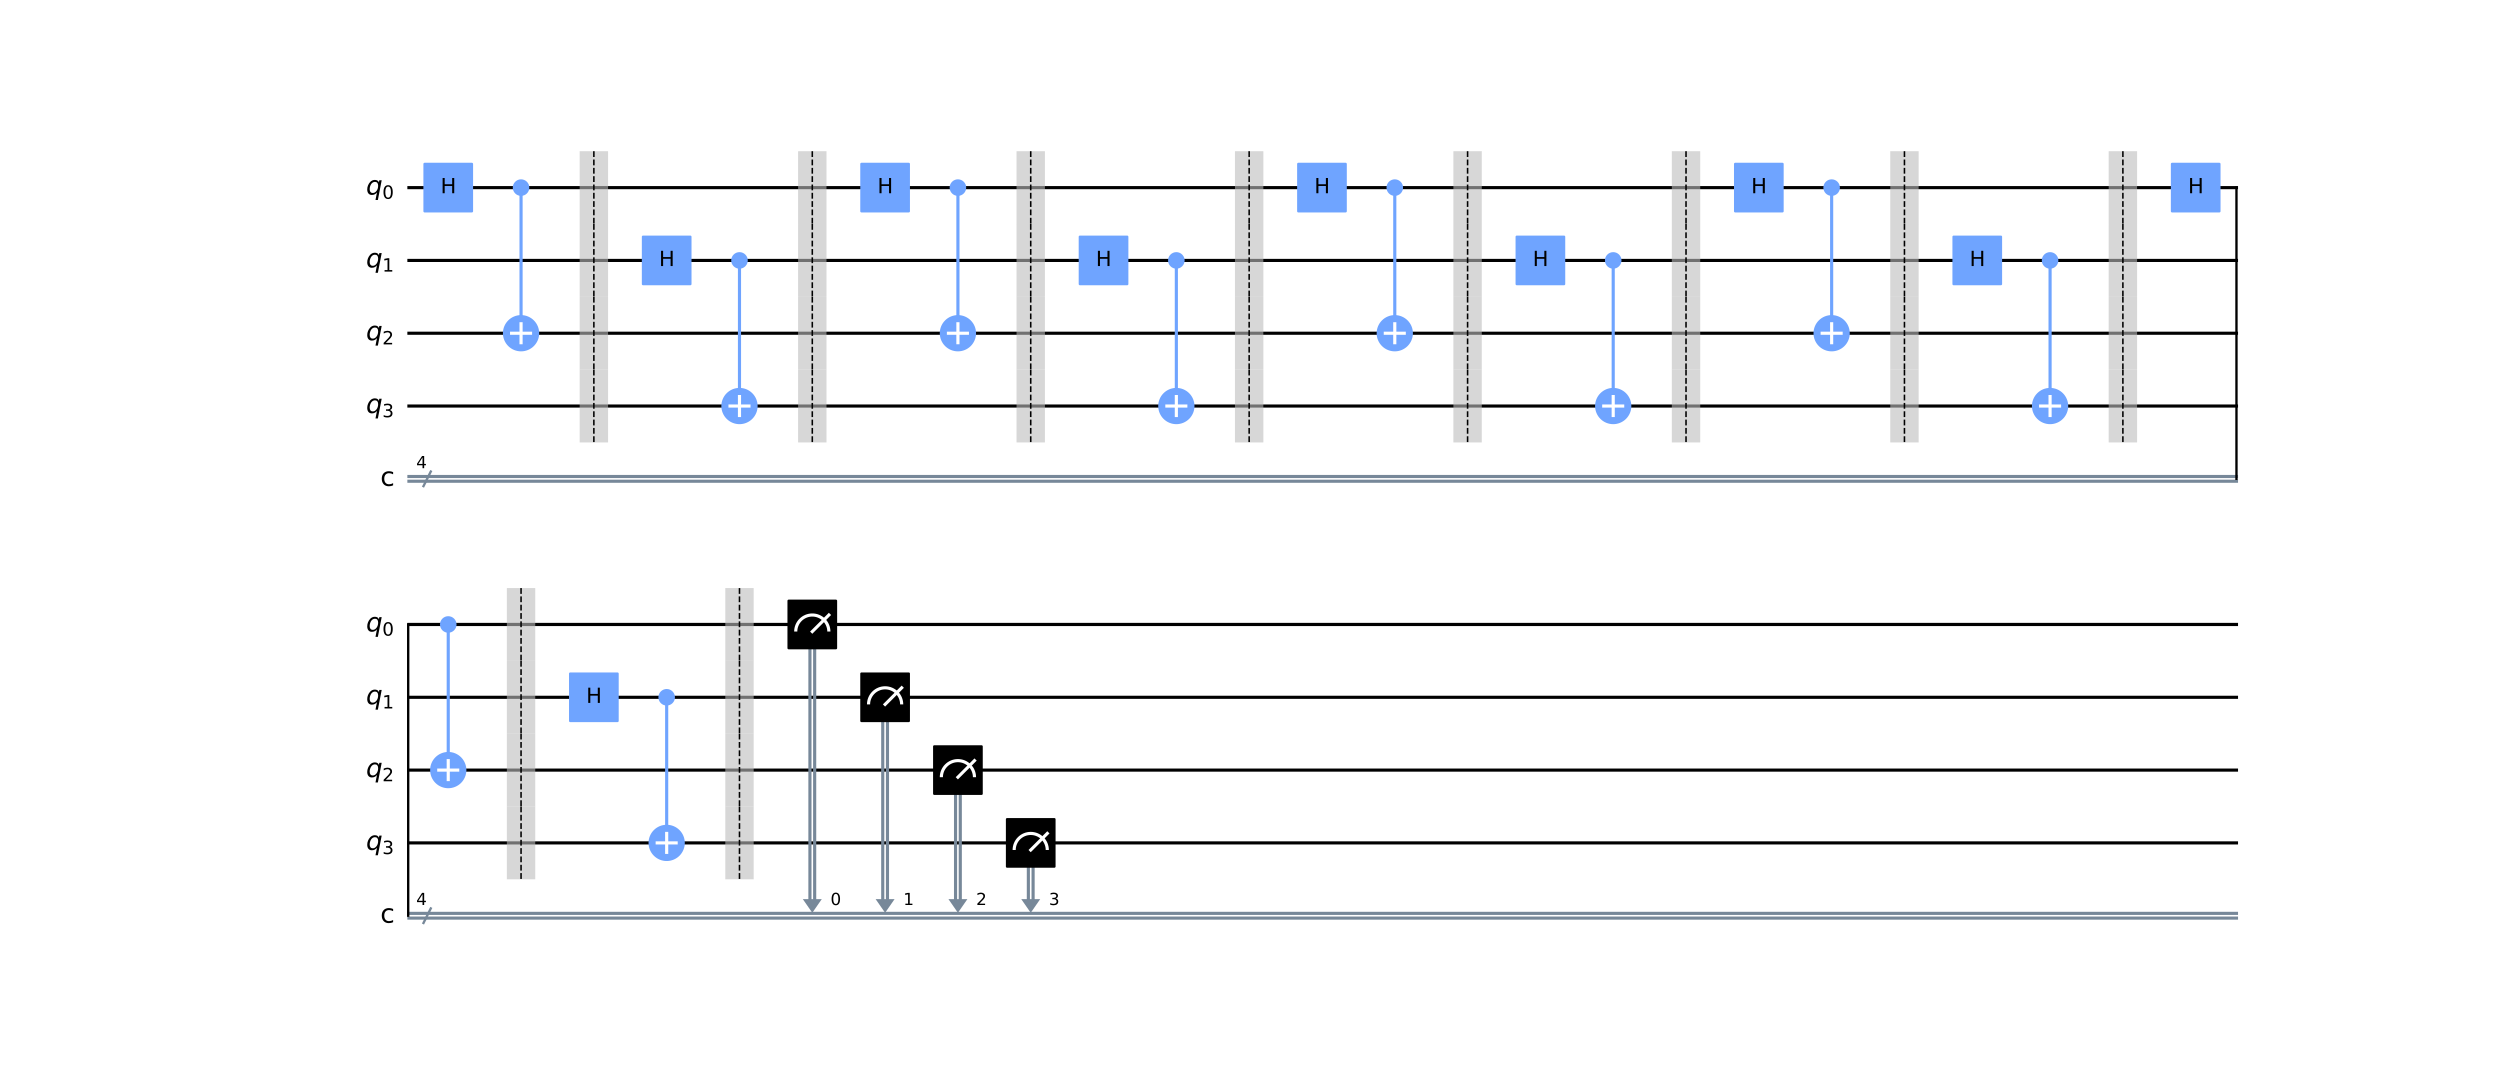 <?xml version="1.0" encoding="utf-8" standalone="no"?>
<!DOCTYPE svg PUBLIC "-//W3C//DTD SVG 1.1//EN"
  "http://www.w3.org/Graphics/SVG/1.1/DTD/svg11.dtd">
<svg xmlns:xlink="http://www.w3.org/1999/xlink" width="1591.597pt" height="686.28pt" viewBox="0 0 1591.597 686.28" xmlns="http://www.w3.org/2000/svg" version="1.1">
 <defs>
  <style type="text/css">*{stroke-linejoin: round; stroke-linecap: butt}</style>
 </defs>
 <g id="figure_1">
  <g id="patch_1">
   <path d="M 0 686.28 
L 1591.597 686.28 
L 1591.597 0 
L 0 0 
z
" style="fill: #ffffff"/>
  </g>
  <g id="axes_1">
   <g id="line2d_1">
    <path d="M 260.338 119.437 
L 1423.823 119.437 
" clip-path="url(#pb62bd9010a)" style="fill: none; stroke: #000000; stroke-width: 2; stroke-linecap: square"/>
   </g>
   <g id="line2d_2">
    <path d="M 260.338 165.791 
L 1423.823 165.791 
" clip-path="url(#pb62bd9010a)" style="fill: none; stroke: #000000; stroke-width: 2; stroke-linecap: square"/>
   </g>
   <g id="line2d_3">
    <path d="M 260.338 212.145 
L 1423.823 212.145 
" clip-path="url(#pb62bd9010a)" style="fill: none; stroke: #000000; stroke-width: 2; stroke-linecap: square"/>
   </g>
   <g id="line2d_4">
    <path d="M 260.338 258.499 
L 1423.823 258.499 
" clip-path="url(#pb62bd9010a)" style="fill: none; stroke: #000000; stroke-width: 2; stroke-linecap: square"/>
   </g>
   <g id="line2d_5">
    <path d="M 269.609 309.488 
L 274.244 300.217 
" clip-path="url(#pb62bd9010a)" style="fill: none; stroke: #778899; stroke-width: 1.5; stroke-linecap: square"/>
   </g>
   <g id="line2d_6">
    <path d="M 260.338 303.346 
L 1423.823 303.346 
" clip-path="url(#pb62bd9010a)" style="fill: none; stroke: #778899; stroke-width: 2; stroke-linecap: square"/>
   </g>
   <g id="line2d_7">
    <path d="M 260.338 306.359 
L 1423.823 306.359 
" clip-path="url(#pb62bd9010a)" style="fill: none; stroke: #778899; stroke-width: 2; stroke-linecap: square"/>
   </g>
   <g id="line2d_8">
    <path d="M 1423.823 119.437 
L 1423.823 304.853 
" clip-path="url(#pb62bd9010a)" style="fill: none; stroke: #000000; stroke-width: 1.5; stroke-linecap: square"/>
   </g>
   <g id="line2d_9">
    <path d="M 260.338 397.561 
L 1423.823 397.561 
" clip-path="url(#pb62bd9010a)" style="fill: none; stroke: #000000; stroke-width: 2; stroke-linecap: square"/>
   </g>
   <g id="line2d_10">
    <path d="M 260.338 443.915 
L 1423.823 443.915 
" clip-path="url(#pb62bd9010a)" style="fill: none; stroke: #000000; stroke-width: 2; stroke-linecap: square"/>
   </g>
   <g id="line2d_11">
    <path d="M 260.338 490.269 
L 1423.823 490.269 
" clip-path="url(#pb62bd9010a)" style="fill: none; stroke: #000000; stroke-width: 2; stroke-linecap: square"/>
   </g>
   <g id="line2d_12">
    <path d="M 260.338 536.623 
L 1423.823 536.623 
" clip-path="url(#pb62bd9010a)" style="fill: none; stroke: #000000; stroke-width: 2; stroke-linecap: square"/>
   </g>
   <g id="line2d_13">
    <path d="M 269.609 587.612 
L 274.244 578.341 
" clip-path="url(#pb62bd9010a)" style="fill: none; stroke: #778899; stroke-width: 1.5; stroke-linecap: square"/>
   </g>
   <g id="line2d_14">
    <path d="M 260.338 581.47 
L 1423.823 581.47 
" clip-path="url(#pb62bd9010a)" style="fill: none; stroke: #778899; stroke-width: 2; stroke-linecap: square"/>
   </g>
   <g id="line2d_15">
    <path d="M 260.338 584.483 
L 1423.823 584.483 
" clip-path="url(#pb62bd9010a)" style="fill: none; stroke: #778899; stroke-width: 2; stroke-linecap: square"/>
   </g>
   <g id="line2d_16">
    <path d="M 259.874 397.561 
L 259.874 582.977 
" clip-path="url(#pb62bd9010a)" style="fill: none; stroke: #000000; stroke-width: 1.5; stroke-linecap: square"/>
   </g>
   <g id="patch_2">
    <path d="M 511.113 572.431 
L 523.165 572.431 
L 517.139 581.123 
z
" clip-path="url(#pb62bd9010a)" style="fill: #778899"/>
   </g>
   <g id="patch_3">
    <path d="M 557.467 572.431 
L 569.519 572.431 
L 563.493 581.123 
z
" clip-path="url(#pb62bd9010a)" style="fill: #778899"/>
   </g>
   <g id="patch_4">
    <path d="M 603.821 572.431 
L 615.873 572.431 
L 609.847 581.123 
z
" clip-path="url(#pb62bd9010a)" style="fill: #778899"/>
   </g>
   <g id="patch_5">
    <path d="M 650.175 572.431 
L 662.227 572.431 
L 656.201 581.123 
z
" clip-path="url(#pb62bd9010a)" style="fill: #778899"/>
   </g>
   <g id="patch_6">
    <path d="M 255.702 96.26 
L -903.148 96.26 
L -903.148 374.384 
L 255.702 374.384 
z
" clip-path="url(#pb62bd9010a)" style="fill: #ffffff; stroke: #ffffff; stroke-width: 1.5; stroke-linejoin: miter"/>
   </g>
   <g id="patch_7">
    <path d="M 255.702 374.384 
L -903.148 374.384 
L -903.148 930.632 
L 255.702 930.632 
z
" clip-path="url(#pb62bd9010a)" style="fill: #ffffff; stroke: #ffffff; stroke-width: 1.5; stroke-linejoin: miter"/>
   </g>
   <g id="line2d_17">
    <path d="M 331.723 212.145 
L 331.723 119.437 
" clip-path="url(#pb62bd9010a)" style="fill: none; stroke: #6fa4ff; stroke-width: 2; stroke-linecap: square"/>
   </g>
   <g id="line2d_18">
    <path d="M 470.785 258.499 
L 470.785 165.791 
" clip-path="url(#pb62bd9010a)" style="fill: none; stroke: #6fa4ff; stroke-width: 2; stroke-linecap: square"/>
   </g>
   <g id="line2d_19">
    <path d="M 609.847 212.145 
L 609.847 119.437 
" clip-path="url(#pb62bd9010a)" style="fill: none; stroke: #6fa4ff; stroke-width: 2; stroke-linecap: square"/>
   </g>
   <g id="line2d_20">
    <path d="M 748.909 258.499 
L 748.909 165.791 
" clip-path="url(#pb62bd9010a)" style="fill: none; stroke: #6fa4ff; stroke-width: 2; stroke-linecap: square"/>
   </g>
   <g id="line2d_21">
    <path d="M 887.971 212.145 
L 887.971 119.437 
" clip-path="url(#pb62bd9010a)" style="fill: none; stroke: #6fa4ff; stroke-width: 2; stroke-linecap: square"/>
   </g>
   <g id="line2d_22">
    <path d="M 1027.033 258.499 
L 1027.033 165.791 
" clip-path="url(#pb62bd9010a)" style="fill: none; stroke: #6fa4ff; stroke-width: 2; stroke-linecap: square"/>
   </g>
   <g id="line2d_23">
    <path d="M 1166.095 212.145 
L 1166.095 119.437 
" clip-path="url(#pb62bd9010a)" style="fill: none; stroke: #6fa4ff; stroke-width: 2; stroke-linecap: square"/>
   </g>
   <g id="line2d_24">
    <path d="M 1305.157 258.499 
L 1305.157 165.791 
" clip-path="url(#pb62bd9010a)" style="fill: none; stroke: #6fa4ff; stroke-width: 2; stroke-linecap: square"/>
   </g>
   <g id="line2d_25">
    <path d="M 285.369 490.269 
L 285.369 397.561 
" clip-path="url(#pb62bd9010a)" style="fill: none; stroke: #6fa4ff; stroke-width: 2; stroke-linecap: square"/>
   </g>
   <g id="line2d_26">
    <path d="M 424.431 536.623 
L 424.431 443.915 
" clip-path="url(#pb62bd9010a)" style="fill: none; stroke: #6fa4ff; stroke-width: 2; stroke-linecap: square"/>
   </g>
   <g id="line2d_27">
    <path d="M 518.646 397.561 
L 518.646 572.431 
" clip-path="url(#pb62bd9010a)" style="fill: none; stroke: #778899; stroke-width: 2; stroke-linecap: square"/>
   </g>
   <g id="line2d_28">
    <path d="M 515.633 397.561 
L 515.633 572.431 
" clip-path="url(#pb62bd9010a)" style="fill: none; stroke: #778899; stroke-width: 2; stroke-linecap: square"/>
   </g>
   <g id="line2d_29">
    <path d="M 565 443.915 
L 565 572.431 
" clip-path="url(#pb62bd9010a)" style="fill: none; stroke: #778899; stroke-width: 2; stroke-linecap: square"/>
   </g>
   <g id="line2d_30">
    <path d="M 561.987 443.915 
L 561.987 572.431 
" clip-path="url(#pb62bd9010a)" style="fill: none; stroke: #778899; stroke-width: 2; stroke-linecap: square"/>
   </g>
   <g id="line2d_31">
    <path d="M 611.354 490.269 
L 611.354 572.431 
" clip-path="url(#pb62bd9010a)" style="fill: none; stroke: #778899; stroke-width: 2; stroke-linecap: square"/>
   </g>
   <g id="line2d_32">
    <path d="M 608.341 490.269 
L 608.341 572.431 
" clip-path="url(#pb62bd9010a)" style="fill: none; stroke: #778899; stroke-width: 2; stroke-linecap: square"/>
   </g>
   <g id="line2d_33">
    <path d="M 657.708 536.623 
L 657.708 572.431 
" clip-path="url(#pb62bd9010a)" style="fill: none; stroke: #778899; stroke-width: 2; stroke-linecap: square"/>
   </g>
   <g id="line2d_34">
    <path d="M 654.695 536.623 
L 654.695 572.431 
" clip-path="url(#pb62bd9010a)" style="fill: none; stroke: #778899; stroke-width: 2; stroke-linecap: square"/>
   </g>
   <g id="patch_8">
    <path d="M 369.038 142.614 
L 387.116 142.614 
L 387.116 96.26 
L 369.038 96.26 
z
" clip-path="url(#pb62bd9010a)" style="fill: #bdbdbd; opacity: 0.6"/>
   </g>
   <g id="patch_9">
    <path d="M 369.038 188.968 
L 387.116 188.968 
L 387.116 142.614 
L 369.038 142.614 
z
" clip-path="url(#pb62bd9010a)" style="fill: #bdbdbd; opacity: 0.6"/>
   </g>
   <g id="patch_10">
    <path d="M 369.038 235.322 
L 387.116 235.322 
L 387.116 188.968 
L 369.038 188.968 
z
" clip-path="url(#pb62bd9010a)" style="fill: #bdbdbd; opacity: 0.6"/>
   </g>
   <g id="patch_11">
    <path d="M 369.038 281.676 
L 387.116 281.676 
L 387.116 235.322 
L 369.038 235.322 
z
" clip-path="url(#pb62bd9010a)" style="fill: #bdbdbd; opacity: 0.6"/>
   </g>
   <g id="patch_12">
    <path d="M 508.1 142.614 
L 526.178 142.614 
L 526.178 96.26 
L 508.1 96.26 
z
" clip-path="url(#pb62bd9010a)" style="fill: #bdbdbd; opacity: 0.6"/>
   </g>
   <g id="patch_13">
    <path d="M 508.1 188.968 
L 526.178 188.968 
L 526.178 142.614 
L 508.1 142.614 
z
" clip-path="url(#pb62bd9010a)" style="fill: #bdbdbd; opacity: 0.6"/>
   </g>
   <g id="patch_14">
    <path d="M 508.1 235.322 
L 526.178 235.322 
L 526.178 188.968 
L 508.1 188.968 
z
" clip-path="url(#pb62bd9010a)" style="fill: #bdbdbd; opacity: 0.6"/>
   </g>
   <g id="patch_15">
    <path d="M 508.1 281.676 
L 526.178 281.676 
L 526.178 235.322 
L 508.1 235.322 
z
" clip-path="url(#pb62bd9010a)" style="fill: #bdbdbd; opacity: 0.6"/>
   </g>
   <g id="patch_16">
    <path d="M 647.162 142.614 
L 665.24 142.614 
L 665.24 96.26 
L 647.162 96.26 
z
" clip-path="url(#pb62bd9010a)" style="fill: #bdbdbd; opacity: 0.6"/>
   </g>
   <g id="patch_17">
    <path d="M 647.162 188.968 
L 665.24 188.968 
L 665.24 142.614 
L 647.162 142.614 
z
" clip-path="url(#pb62bd9010a)" style="fill: #bdbdbd; opacity: 0.6"/>
   </g>
   <g id="patch_18">
    <path d="M 647.162 235.322 
L 665.24 235.322 
L 665.24 188.968 
L 647.162 188.968 
z
" clip-path="url(#pb62bd9010a)" style="fill: #bdbdbd; opacity: 0.6"/>
   </g>
   <g id="patch_19">
    <path d="M 647.162 281.676 
L 665.24 281.676 
L 665.24 235.322 
L 647.162 235.322 
z
" clip-path="url(#pb62bd9010a)" style="fill: #bdbdbd; opacity: 0.6"/>
   </g>
   <g id="patch_20">
    <path d="M 786.224 142.614 
L 804.302 142.614 
L 804.302 96.26 
L 786.224 96.26 
z
" clip-path="url(#pb62bd9010a)" style="fill: #bdbdbd; opacity: 0.6"/>
   </g>
   <g id="patch_21">
    <path d="M 786.224 188.968 
L 804.302 188.968 
L 804.302 142.614 
L 786.224 142.614 
z
" clip-path="url(#pb62bd9010a)" style="fill: #bdbdbd; opacity: 0.6"/>
   </g>
   <g id="patch_22">
    <path d="M 786.224 235.322 
L 804.302 235.322 
L 804.302 188.968 
L 786.224 188.968 
z
" clip-path="url(#pb62bd9010a)" style="fill: #bdbdbd; opacity: 0.6"/>
   </g>
   <g id="patch_23">
    <path d="M 786.224 281.676 
L 804.302 281.676 
L 804.302 235.322 
L 786.224 235.322 
z
" clip-path="url(#pb62bd9010a)" style="fill: #bdbdbd; opacity: 0.6"/>
   </g>
   <g id="patch_24">
    <path d="M 925.286 142.614 
L 943.364 142.614 
L 943.364 96.26 
L 925.286 96.26 
z
" clip-path="url(#pb62bd9010a)" style="fill: #bdbdbd; opacity: 0.6"/>
   </g>
   <g id="patch_25">
    <path d="M 925.286 188.968 
L 943.364 188.968 
L 943.364 142.614 
L 925.286 142.614 
z
" clip-path="url(#pb62bd9010a)" style="fill: #bdbdbd; opacity: 0.6"/>
   </g>
   <g id="patch_26">
    <path d="M 925.286 235.322 
L 943.364 235.322 
L 943.364 188.968 
L 925.286 188.968 
z
" clip-path="url(#pb62bd9010a)" style="fill: #bdbdbd; opacity: 0.6"/>
   </g>
   <g id="patch_27">
    <path d="M 925.286 281.676 
L 943.364 281.676 
L 943.364 235.322 
L 925.286 235.322 
z
" clip-path="url(#pb62bd9010a)" style="fill: #bdbdbd; opacity: 0.6"/>
   </g>
   <g id="patch_28">
    <path d="M 1064.348 142.614 
L 1082.426 142.614 
L 1082.426 96.26 
L 1064.348 96.26 
z
" clip-path="url(#pb62bd9010a)" style="fill: #bdbdbd; opacity: 0.6"/>
   </g>
   <g id="patch_29">
    <path d="M 1064.348 188.968 
L 1082.426 188.968 
L 1082.426 142.614 
L 1064.348 142.614 
z
" clip-path="url(#pb62bd9010a)" style="fill: #bdbdbd; opacity: 0.6"/>
   </g>
   <g id="patch_30">
    <path d="M 1064.348 235.322 
L 1082.426 235.322 
L 1082.426 188.968 
L 1064.348 188.968 
z
" clip-path="url(#pb62bd9010a)" style="fill: #bdbdbd; opacity: 0.6"/>
   </g>
   <g id="patch_31">
    <path d="M 1064.348 281.676 
L 1082.426 281.676 
L 1082.426 235.322 
L 1064.348 235.322 
z
" clip-path="url(#pb62bd9010a)" style="fill: #bdbdbd; opacity: 0.6"/>
   </g>
   <g id="patch_32">
    <path d="M 1203.41 142.614 
L 1221.488 142.614 
L 1221.488 96.26 
L 1203.41 96.26 
z
" clip-path="url(#pb62bd9010a)" style="fill: #bdbdbd; opacity: 0.6"/>
   </g>
   <g id="patch_33">
    <path d="M 1203.41 188.968 
L 1221.488 188.968 
L 1221.488 142.614 
L 1203.41 142.614 
z
" clip-path="url(#pb62bd9010a)" style="fill: #bdbdbd; opacity: 0.6"/>
   </g>
   <g id="patch_34">
    <path d="M 1203.41 235.322 
L 1221.488 235.322 
L 1221.488 188.968 
L 1203.41 188.968 
z
" clip-path="url(#pb62bd9010a)" style="fill: #bdbdbd; opacity: 0.6"/>
   </g>
   <g id="patch_35">
    <path d="M 1203.41 281.676 
L 1221.488 281.676 
L 1221.488 235.322 
L 1203.41 235.322 
z
" clip-path="url(#pb62bd9010a)" style="fill: #bdbdbd; opacity: 0.6"/>
   </g>
   <g id="patch_36">
    <path d="M 1342.472 142.614 
L 1360.55 142.614 
L 1360.55 96.26 
L 1342.472 96.26 
z
" clip-path="url(#pb62bd9010a)" style="fill: #bdbdbd; opacity: 0.6"/>
   </g>
   <g id="patch_37">
    <path d="M 1342.472 188.968 
L 1360.55 188.968 
L 1360.55 142.614 
L 1342.472 142.614 
z
" clip-path="url(#pb62bd9010a)" style="fill: #bdbdbd; opacity: 0.6"/>
   </g>
   <g id="patch_38">
    <path d="M 1342.472 235.322 
L 1360.55 235.322 
L 1360.55 188.968 
L 1342.472 188.968 
z
" clip-path="url(#pb62bd9010a)" style="fill: #bdbdbd; opacity: 0.6"/>
   </g>
   <g id="patch_39">
    <path d="M 1342.472 281.676 
L 1360.55 281.676 
L 1360.55 235.322 
L 1342.472 235.322 
z
" clip-path="url(#pb62bd9010a)" style="fill: #bdbdbd; opacity: 0.6"/>
   </g>
   <g id="patch_40">
    <path d="M 322.684 420.738 
L 340.762 420.738 
L 340.762 374.384 
L 322.684 374.384 
z
" clip-path="url(#pb62bd9010a)" style="fill: #bdbdbd; opacity: 0.6"/>
   </g>
   <g id="patch_41">
    <path d="M 322.684 467.092 
L 340.762 467.092 
L 340.762 420.738 
L 322.684 420.738 
z
" clip-path="url(#pb62bd9010a)" style="fill: #bdbdbd; opacity: 0.6"/>
   </g>
   <g id="patch_42">
    <path d="M 322.684 513.446 
L 340.762 513.446 
L 340.762 467.092 
L 322.684 467.092 
z
" clip-path="url(#pb62bd9010a)" style="fill: #bdbdbd; opacity: 0.6"/>
   </g>
   <g id="patch_43">
    <path d="M 322.684 559.8 
L 340.762 559.8 
L 340.762 513.446 
L 322.684 513.446 
z
" clip-path="url(#pb62bd9010a)" style="fill: #bdbdbd; opacity: 0.6"/>
   </g>
   <g id="patch_44">
    <path d="M 461.746 420.738 
L 479.824 420.738 
L 479.824 374.384 
L 461.746 374.384 
z
" clip-path="url(#pb62bd9010a)" style="fill: #bdbdbd; opacity: 0.6"/>
   </g>
   <g id="patch_45">
    <path d="M 461.746 467.092 
L 479.824 467.092 
L 479.824 420.738 
L 461.746 420.738 
z
" clip-path="url(#pb62bd9010a)" style="fill: #bdbdbd; opacity: 0.6"/>
   </g>
   <g id="patch_46">
    <path d="M 461.746 513.446 
L 479.824 513.446 
L 479.824 467.092 
L 461.746 467.092 
z
" clip-path="url(#pb62bd9010a)" style="fill: #bdbdbd; opacity: 0.6"/>
   </g>
   <g id="patch_47">
    <path d="M 461.746 559.8 
L 479.824 559.8 
L 479.824 513.446 
L 461.746 513.446 
z
" clip-path="url(#pb62bd9010a)" style="fill: #bdbdbd; opacity: 0.6"/>
   </g>
   <g id="patch_48">
    <path d="M 270.304 134.502 
L 300.434 134.502 
L 300.434 104.372 
L 270.304 104.372 
z
" clip-path="url(#pb62bd9010a)" style="fill: #6fa4ff; stroke: #6fa4ff; stroke-width: 1.5; stroke-linejoin: miter"/>
   </g>
   <g id="patch_49">
    <path d="M 331.723 123.956 
C 332.922 123.956 334.071 123.48 334.919 122.633 
C 335.766 121.785 336.243 120.635 336.243 119.437 
C 336.243 118.238 335.766 117.089 334.919 116.241 
C 334.071 115.393 332.922 114.917 331.723 114.917 
C 330.524 114.917 329.375 115.393 328.527 116.241 
C 327.68 117.089 327.204 118.238 327.204 119.437 
C 327.204 120.635 327.68 121.785 328.527 122.633 
C 329.375 123.48 330.524 123.956 331.723 123.956 
z
" clip-path="url(#pb62bd9010a)" style="fill: #6fa4ff; stroke: #6fa4ff; stroke-width: 1.5; stroke-linejoin: miter"/>
   </g>
   <g id="patch_50">
    <path d="M 331.723 222.69 
C 334.52 222.69 337.202 221.579 339.18 219.602 
C 341.157 217.624 342.269 214.942 342.269 212.145 
C 342.269 209.348 341.157 206.666 339.18 204.688 
C 337.202 202.71 334.52 201.599 331.723 201.599 
C 328.926 201.599 326.244 202.71 324.266 204.688 
C 322.289 206.666 321.177 209.348 321.177 212.145 
C 321.177 214.942 322.289 217.624 324.266 219.602 
C 326.244 221.579 328.926 222.69 331.723 222.69 
z
" clip-path="url(#pb62bd9010a)" style="fill: #6fa4ff; stroke: #6fa4ff; stroke-width: 2; stroke-linejoin: miter"/>
   </g>
   <g id="patch_51">
    <path d="M 409.366 180.856 
L 439.496 180.856 
L 439.496 150.726 
L 409.366 150.726 
z
" clip-path="url(#pb62bd9010a)" style="fill: #6fa4ff; stroke: #6fa4ff; stroke-width: 1.5; stroke-linejoin: miter"/>
   </g>
   <g id="patch_52">
    <path d="M 470.785 170.31 
C 471.984 170.31 473.133 169.834 473.981 168.987 
C 474.828 168.139 475.305 166.989 475.305 165.791 
C 475.305 164.592 474.828 163.443 473.981 162.595 
C 473.133 161.747 471.984 161.271 470.785 161.271 
C 469.586 161.271 468.437 161.747 467.589 162.595 
C 466.742 163.443 466.266 164.592 466.266 165.791 
C 466.266 166.989 466.742 168.139 467.589 168.987 
C 468.437 169.834 469.586 170.31 470.785 170.31 
z
" clip-path="url(#pb62bd9010a)" style="fill: #6fa4ff; stroke: #6fa4ff; stroke-width: 1.5; stroke-linejoin: miter"/>
   </g>
   <g id="patch_53">
    <path d="M 470.785 269.044 
C 473.582 269.044 476.264 267.933 478.242 265.956 
C 480.219 263.978 481.331 261.296 481.331 258.499 
C 481.331 255.702 480.219 253.02 478.242 251.042 
C 476.264 249.064 473.582 247.953 470.785 247.953 
C 467.988 247.953 465.306 249.064 463.328 251.042 
C 461.351 253.02 460.239 255.702 460.239 258.499 
C 460.239 261.296 461.351 263.978 463.328 265.956 
C 465.306 267.933 467.988 269.044 470.785 269.044 
z
" clip-path="url(#pb62bd9010a)" style="fill: #6fa4ff; stroke: #6fa4ff; stroke-width: 2; stroke-linejoin: miter"/>
   </g>
   <g id="patch_54">
    <path d="M 548.428 134.502 
L 578.558 134.502 
L 578.558 104.372 
L 548.428 104.372 
z
" clip-path="url(#pb62bd9010a)" style="fill: #6fa4ff; stroke: #6fa4ff; stroke-width: 1.5; stroke-linejoin: miter"/>
   </g>
   <g id="patch_55">
    <path d="M 609.847 123.956 
C 611.046 123.956 612.195 123.48 613.043 122.633 
C 613.89 121.785 614.367 120.635 614.367 119.437 
C 614.367 118.238 613.89 117.089 613.043 116.241 
C 612.195 115.393 611.046 114.917 609.847 114.917 
C 608.648 114.917 607.499 115.393 606.651 116.241 
C 605.804 117.089 605.328 118.238 605.328 119.437 
C 605.328 120.635 605.804 121.785 606.651 122.633 
C 607.499 123.48 608.648 123.956 609.847 123.956 
z
" clip-path="url(#pb62bd9010a)" style="fill: #6fa4ff; stroke: #6fa4ff; stroke-width: 1.5; stroke-linejoin: miter"/>
   </g>
   <g id="patch_56">
    <path d="M 609.847 222.69 
C 612.644 222.69 615.326 221.579 617.304 219.602 
C 619.281 217.624 620.393 214.942 620.393 212.145 
C 620.393 209.348 619.281 206.666 617.304 204.688 
C 615.326 202.71 612.644 201.599 609.847 201.599 
C 607.05 201.599 604.368 202.71 602.39 204.688 
C 600.413 206.666 599.301 209.348 599.301 212.145 
C 599.301 214.942 600.413 217.624 602.39 219.602 
C 604.368 221.579 607.05 222.69 609.847 222.69 
z
" clip-path="url(#pb62bd9010a)" style="fill: #6fa4ff; stroke: #6fa4ff; stroke-width: 2; stroke-linejoin: miter"/>
   </g>
   <g id="patch_57">
    <path d="M 687.49 180.856 
L 717.62 180.856 
L 717.62 150.726 
L 687.49 150.726 
z
" clip-path="url(#pb62bd9010a)" style="fill: #6fa4ff; stroke: #6fa4ff; stroke-width: 1.5; stroke-linejoin: miter"/>
   </g>
   <g id="patch_58">
    <path d="M 748.909 170.31 
C 750.108 170.31 751.257 169.834 752.105 168.987 
C 752.952 168.139 753.429 166.989 753.429 165.791 
C 753.429 164.592 752.952 163.443 752.105 162.595 
C 751.257 161.747 750.108 161.271 748.909 161.271 
C 747.71 161.271 746.561 161.747 745.713 162.595 
C 744.866 163.443 744.39 164.592 744.39 165.791 
C 744.39 166.989 744.866 168.139 745.713 168.987 
C 746.561 169.834 747.71 170.31 748.909 170.31 
z
" clip-path="url(#pb62bd9010a)" style="fill: #6fa4ff; stroke: #6fa4ff; stroke-width: 1.5; stroke-linejoin: miter"/>
   </g>
   <g id="patch_59">
    <path d="M 748.909 269.044 
C 751.706 269.044 754.388 267.933 756.366 265.956 
C 758.343 263.978 759.455 261.296 759.455 258.499 
C 759.455 255.702 758.343 253.02 756.366 251.042 
C 754.388 249.064 751.706 247.953 748.909 247.953 
C 746.112 247.953 743.43 249.064 741.452 251.042 
C 739.475 253.02 738.363 255.702 738.363 258.499 
C 738.363 261.296 739.475 263.978 741.452 265.956 
C 743.43 267.933 746.112 269.044 748.909 269.044 
z
" clip-path="url(#pb62bd9010a)" style="fill: #6fa4ff; stroke: #6fa4ff; stroke-width: 2; stroke-linejoin: miter"/>
   </g>
   <g id="patch_60">
    <path d="M 826.552 134.502 
L 856.682 134.502 
L 856.682 104.372 
L 826.552 104.372 
z
" clip-path="url(#pb62bd9010a)" style="fill: #6fa4ff; stroke: #6fa4ff; stroke-width: 1.5; stroke-linejoin: miter"/>
   </g>
   <g id="patch_61">
    <path d="M 887.971 123.956 
C 889.17 123.956 890.319 123.48 891.167 122.633 
C 892.014 121.785 892.491 120.635 892.491 119.437 
C 892.491 118.238 892.014 117.089 891.167 116.241 
C 890.319 115.393 889.17 114.917 887.971 114.917 
C 886.772 114.917 885.623 115.393 884.775 116.241 
C 883.928 117.089 883.451 118.238 883.451 119.437 
C 883.451 120.635 883.928 121.785 884.775 122.633 
C 885.623 123.48 886.772 123.956 887.971 123.956 
z
" clip-path="url(#pb62bd9010a)" style="fill: #6fa4ff; stroke: #6fa4ff; stroke-width: 1.5; stroke-linejoin: miter"/>
   </g>
   <g id="patch_62">
    <path d="M 887.971 222.69 
C 890.768 222.69 893.45 221.579 895.428 219.602 
C 897.405 217.624 898.517 214.942 898.517 212.145 
C 898.517 209.348 897.405 206.666 895.428 204.688 
C 893.45 202.71 890.768 201.599 887.971 201.599 
C 885.174 201.599 882.492 202.71 880.514 204.688 
C 878.537 206.666 877.425 209.348 877.425 212.145 
C 877.425 214.942 878.537 217.624 880.514 219.602 
C 882.492 221.579 885.174 222.69 887.971 222.69 
z
" clip-path="url(#pb62bd9010a)" style="fill: #6fa4ff; stroke: #6fa4ff; stroke-width: 2; stroke-linejoin: miter"/>
   </g>
   <g id="patch_63">
    <path d="M 965.614 180.856 
L 995.744 180.856 
L 995.744 150.726 
L 965.614 150.726 
z
" clip-path="url(#pb62bd9010a)" style="fill: #6fa4ff; stroke: #6fa4ff; stroke-width: 1.5; stroke-linejoin: miter"/>
   </g>
   <g id="patch_64">
    <path d="M 1027.033 170.31 
C 1028.232 170.31 1029.381 169.834 1030.229 168.987 
C 1031.076 168.139 1031.553 166.989 1031.553 165.791 
C 1031.553 164.592 1031.076 163.443 1030.229 162.595 
C 1029.381 161.747 1028.232 161.271 1027.033 161.271 
C 1025.834 161.271 1024.685 161.747 1023.837 162.595 
C 1022.99 163.443 1022.513 164.592 1022.513 165.791 
C 1022.513 166.989 1022.99 168.139 1023.837 168.987 
C 1024.685 169.834 1025.834 170.31 1027.033 170.31 
z
" clip-path="url(#pb62bd9010a)" style="fill: #6fa4ff; stroke: #6fa4ff; stroke-width: 1.5; stroke-linejoin: miter"/>
   </g>
   <g id="patch_65">
    <path d="M 1027.033 269.044 
C 1029.83 269.044 1032.512 267.933 1034.49 265.956 
C 1036.467 263.978 1037.579 261.296 1037.579 258.499 
C 1037.579 255.702 1036.467 253.02 1034.49 251.042 
C 1032.512 249.064 1029.83 247.953 1027.033 247.953 
C 1024.236 247.953 1021.554 249.064 1019.576 251.042 
C 1017.599 253.02 1016.487 255.702 1016.487 258.499 
C 1016.487 261.296 1017.599 263.978 1019.576 265.956 
C 1021.554 267.933 1024.236 269.044 1027.033 269.044 
z
" clip-path="url(#pb62bd9010a)" style="fill: #6fa4ff; stroke: #6fa4ff; stroke-width: 2; stroke-linejoin: miter"/>
   </g>
   <g id="patch_66">
    <path d="M 1104.676 134.502 
L 1134.806 134.502 
L 1134.806 104.372 
L 1104.676 104.372 
z
" clip-path="url(#pb62bd9010a)" style="fill: #6fa4ff; stroke: #6fa4ff; stroke-width: 1.5; stroke-linejoin: miter"/>
   </g>
   <g id="patch_67">
    <path d="M 1166.095 123.956 
C 1167.294 123.956 1168.443 123.48 1169.291 122.633 
C 1170.138 121.785 1170.615 120.635 1170.615 119.437 
C 1170.615 118.238 1170.138 117.089 1169.291 116.241 
C 1168.443 115.393 1167.294 114.917 1166.095 114.917 
C 1164.896 114.917 1163.747 115.393 1162.899 116.241 
C 1162.052 117.089 1161.575 118.238 1161.575 119.437 
C 1161.575 120.635 1162.052 121.785 1162.899 122.633 
C 1163.747 123.48 1164.896 123.956 1166.095 123.956 
z
" clip-path="url(#pb62bd9010a)" style="fill: #6fa4ff; stroke: #6fa4ff; stroke-width: 1.5; stroke-linejoin: miter"/>
   </g>
   <g id="patch_68">
    <path d="M 1166.095 222.69 
C 1168.892 222.69 1171.574 221.579 1173.552 219.602 
C 1175.529 217.624 1176.641 214.942 1176.641 212.145 
C 1176.641 209.348 1175.529 206.666 1173.552 204.688 
C 1171.574 202.71 1168.892 201.599 1166.095 201.599 
C 1163.298 201.599 1160.616 202.71 1158.638 204.688 
C 1156.661 206.666 1155.549 209.348 1155.549 212.145 
C 1155.549 214.942 1156.661 217.624 1158.638 219.602 
C 1160.616 221.579 1163.298 222.69 1166.095 222.69 
z
" clip-path="url(#pb62bd9010a)" style="fill: #6fa4ff; stroke: #6fa4ff; stroke-width: 2; stroke-linejoin: miter"/>
   </g>
   <g id="patch_69">
    <path d="M 1243.738 180.856 
L 1273.868 180.856 
L 1273.868 150.726 
L 1243.738 150.726 
z
" clip-path="url(#pb62bd9010a)" style="fill: #6fa4ff; stroke: #6fa4ff; stroke-width: 1.5; stroke-linejoin: miter"/>
   </g>
   <g id="patch_70">
    <path d="M 1305.157 170.31 
C 1306.356 170.31 1307.505 169.834 1308.353 168.987 
C 1309.2 168.139 1309.677 166.989 1309.677 165.791 
C 1309.677 164.592 1309.2 163.443 1308.353 162.595 
C 1307.505 161.747 1306.356 161.271 1305.157 161.271 
C 1303.958 161.271 1302.809 161.747 1301.961 162.595 
C 1301.114 163.443 1300.637 164.592 1300.637 165.791 
C 1300.637 166.989 1301.114 168.139 1301.961 168.987 
C 1302.809 169.834 1303.958 170.31 1305.157 170.31 
z
" clip-path="url(#pb62bd9010a)" style="fill: #6fa4ff; stroke: #6fa4ff; stroke-width: 1.5; stroke-linejoin: miter"/>
   </g>
   <g id="patch_71">
    <path d="M 1305.157 269.044 
C 1307.954 269.044 1310.636 267.933 1312.614 265.956 
C 1314.591 263.978 1315.703 261.296 1315.703 258.499 
C 1315.703 255.702 1314.591 253.02 1312.614 251.042 
C 1310.636 249.064 1307.954 247.953 1305.157 247.953 
C 1302.36 247.953 1299.678 249.064 1297.7 251.042 
C 1295.723 253.02 1294.611 255.702 1294.611 258.499 
C 1294.611 261.296 1295.723 263.978 1297.7 265.956 
C 1299.678 267.933 1302.36 269.044 1305.157 269.044 
z
" clip-path="url(#pb62bd9010a)" style="fill: #6fa4ff; stroke: #6fa4ff; stroke-width: 2; stroke-linejoin: miter"/>
   </g>
   <g id="patch_72">
    <path d="M 1382.8 134.502 
L 1412.93 134.502 
L 1412.93 104.372 
L 1382.8 104.372 
z
" clip-path="url(#pb62bd9010a)" style="fill: #6fa4ff; stroke: #6fa4ff; stroke-width: 1.5; stroke-linejoin: miter"/>
   </g>
   <g id="patch_73">
    <path d="M 285.369 402.08 
C 286.568 402.08 287.717 401.604 288.565 400.757 
C 289.412 399.909 289.889 398.759 289.889 397.561 
C 289.889 396.362 289.412 395.213 288.565 394.365 
C 287.717 393.517 286.568 393.041 285.369 393.041 
C 284.17 393.041 283.021 393.517 282.173 394.365 
C 281.326 395.213 280.85 396.362 280.85 397.561 
C 280.85 398.759 281.326 399.909 282.173 400.757 
C 283.021 401.604 284.17 402.08 285.369 402.08 
z
" clip-path="url(#pb62bd9010a)" style="fill: #6fa4ff; stroke: #6fa4ff; stroke-width: 1.5; stroke-linejoin: miter"/>
   </g>
   <g id="patch_74">
    <path d="M 285.369 500.814 
C 288.166 500.814 290.848 499.703 292.826 497.726 
C 294.803 495.748 295.915 493.066 295.915 490.269 
C 295.915 487.472 294.803 484.79 292.826 482.812 
C 290.848 480.834 288.166 479.723 285.369 479.723 
C 282.572 479.723 279.89 480.834 277.912 482.812 
C 275.935 484.79 274.823 487.472 274.823 490.269 
C 274.823 493.066 275.935 495.748 277.912 497.726 
C 279.89 499.703 282.572 500.814 285.369 500.814 
z
" clip-path="url(#pb62bd9010a)" style="fill: #6fa4ff; stroke: #6fa4ff; stroke-width: 2; stroke-linejoin: miter"/>
   </g>
   <g id="patch_75">
    <path d="M 363.012 458.98 
L 393.142 458.98 
L 393.142 428.85 
L 363.012 428.85 
z
" clip-path="url(#pb62bd9010a)" style="fill: #6fa4ff; stroke: #6fa4ff; stroke-width: 1.5; stroke-linejoin: miter"/>
   </g>
   <g id="patch_76">
    <path d="M 424.431 448.434 
C 425.63 448.434 426.779 447.958 427.627 447.111 
C 428.474 446.263 428.951 445.113 428.951 443.915 
C 428.951 442.716 428.474 441.567 427.627 440.719 
C 426.779 439.871 425.63 439.395 424.431 439.395 
C 423.232 439.395 422.083 439.871 421.235 440.719 
C 420.388 441.567 419.912 442.716 419.912 443.915 
C 419.912 445.113 420.388 446.263 421.235 447.111 
C 422.083 447.958 423.232 448.434 424.431 448.434 
z
" clip-path="url(#pb62bd9010a)" style="fill: #6fa4ff; stroke: #6fa4ff; stroke-width: 1.5; stroke-linejoin: miter"/>
   </g>
   <g id="patch_77">
    <path d="M 424.431 547.168 
C 427.228 547.168 429.91 546.057 431.888 544.08 
C 433.865 542.102 434.977 539.42 434.977 536.623 
C 434.977 533.826 433.865 531.144 431.888 529.166 
C 429.91 527.188 427.228 526.077 424.431 526.077 
C 421.634 526.077 418.952 527.188 416.974 529.166 
C 414.997 531.144 413.885 533.826 413.885 536.623 
C 413.885 539.42 414.997 542.102 416.974 544.08 
C 418.952 546.057 421.634 547.168 424.431 547.168 
z
" clip-path="url(#pb62bd9010a)" style="fill: #6fa4ff; stroke: #6fa4ff; stroke-width: 2; stroke-linejoin: miter"/>
   </g>
   <g id="patch_78">
    <path d="M 502.074 412.626 
L 532.204 412.626 
L 532.204 382.496 
L 502.074 382.496 
z
" clip-path="url(#pb62bd9010a)" style="stroke: #000000; stroke-width: 1.5; stroke-linejoin: miter"/>
   </g>
   <g id="patch_79">
    <path d="M 527.685 402.08 
C 527.685 399.285 526.573 396.6 524.596 394.623 
C 522.619 392.647 519.935 391.535 517.139 391.535 
C 514.343 391.535 511.659 392.647 509.682 394.623 
C 507.705 396.6 506.593 399.285 506.593 402.08 
" clip-path="url(#pb62bd9010a)" style="fill: none; stroke: #ffffff; stroke-width: 2; stroke-linejoin: miter"/>
   </g>
   <g id="line2d_35">
    <path d="M 517.139 402.08 
L 527.685 391.535 
" clip-path="url(#pb62bd9010a)" style="fill: none; stroke: #ffffff; stroke-width: 2; stroke-linecap: square"/>
   </g>
   <g id="patch_80">
    <path d="M 548.428 458.98 
L 578.558 458.98 
L 578.558 428.85 
L 548.428 428.85 
z
" clip-path="url(#pb62bd9010a)" style="stroke: #000000; stroke-width: 1.5; stroke-linejoin: miter"/>
   </g>
   <g id="patch_81">
    <path d="M 574.039 448.434 
C 574.039 445.639 572.927 442.954 570.95 440.977 
C 568.973 439.001 566.289 437.889 563.493 437.889 
C 560.697 437.889 558.013 439.001 556.036 440.977 
C 554.059 442.954 552.947 445.639 552.947 448.434 
" clip-path="url(#pb62bd9010a)" style="fill: none; stroke: #ffffff; stroke-width: 2; stroke-linejoin: miter"/>
   </g>
   <g id="line2d_36">
    <path d="M 563.493 448.434 
L 574.039 437.889 
" clip-path="url(#pb62bd9010a)" style="fill: none; stroke: #ffffff; stroke-width: 2; stroke-linecap: square"/>
   </g>
   <g id="patch_82">
    <path d="M 594.782 505.334 
L 624.912 505.334 
L 624.912 475.204 
L 594.782 475.204 
z
" clip-path="url(#pb62bd9010a)" style="stroke: #000000; stroke-width: 1.5; stroke-linejoin: miter"/>
   </g>
   <g id="patch_83">
    <path d="M 620.393 494.788 
C 620.393 491.993 619.281 489.308 617.304 487.331 
C 615.327 485.355 612.643 484.243 609.847 484.243 
C 607.051 484.243 604.367 485.355 602.39 487.331 
C 600.413 489.308 599.301 491.993 599.301 494.788 
" clip-path="url(#pb62bd9010a)" style="fill: none; stroke: #ffffff; stroke-width: 2; stroke-linejoin: miter"/>
   </g>
   <g id="line2d_37">
    <path d="M 609.847 494.788 
L 620.393 484.243 
" clip-path="url(#pb62bd9010a)" style="fill: none; stroke: #ffffff; stroke-width: 2; stroke-linecap: square"/>
   </g>
   <g id="patch_84">
    <path d="M 641.136 551.688 
L 671.266 551.688 
L 671.266 521.558 
L 641.136 521.558 
z
" clip-path="url(#pb62bd9010a)" style="stroke: #000000; stroke-width: 1.5; stroke-linejoin: miter"/>
   </g>
   <g id="patch_85">
    <path d="M 666.747 541.142 
C 666.747 538.347 665.635 535.662 663.658 533.685 
C 661.681 531.709 658.997 530.597 656.201 530.597 
C 653.405 530.597 650.721 531.709 648.744 533.685 
C 646.767 535.662 645.655 538.347 645.655 541.142 
" clip-path="url(#pb62bd9010a)" style="fill: none; stroke: #ffffff; stroke-width: 2; stroke-linejoin: miter"/>
   </g>
   <g id="line2d_38">
    <path d="M 656.201 541.142 
L 666.747 530.597 
" clip-path="url(#pb62bd9010a)" style="fill: none; stroke: #ffffff; stroke-width: 2; stroke-linecap: square"/>
   </g>
   <g id="line2d_39">
    <path d="M 331.723 218.171 
L 331.723 206.119 
" clip-path="url(#pb62bd9010a)" style="fill: none; stroke: #ffffff; stroke-width: 2; stroke-linecap: square"/>
   </g>
   <g id="line2d_40">
    <path d="M 325.697 212.145 
L 337.749 212.145 
" clip-path="url(#pb62bd9010a)" style="fill: none; stroke: #ffffff; stroke-width: 2; stroke-linecap: square"/>
   </g>
   <g id="line2d_41">
    <path d="M 470.785 264.525 
L 470.785 252.473 
" clip-path="url(#pb62bd9010a)" style="fill: none; stroke: #ffffff; stroke-width: 2; stroke-linecap: square"/>
   </g>
   <g id="line2d_42">
    <path d="M 464.759 258.499 
L 476.811 258.499 
" clip-path="url(#pb62bd9010a)" style="fill: none; stroke: #ffffff; stroke-width: 2; stroke-linecap: square"/>
   </g>
   <g id="line2d_43">
    <path d="M 609.847 218.171 
L 609.847 206.119 
" clip-path="url(#pb62bd9010a)" style="fill: none; stroke: #ffffff; stroke-width: 2; stroke-linecap: square"/>
   </g>
   <g id="line2d_44">
    <path d="M 603.821 212.145 
L 615.873 212.145 
" clip-path="url(#pb62bd9010a)" style="fill: none; stroke: #ffffff; stroke-width: 2; stroke-linecap: square"/>
   </g>
   <g id="line2d_45">
    <path d="M 748.909 264.525 
L 748.909 252.473 
" clip-path="url(#pb62bd9010a)" style="fill: none; stroke: #ffffff; stroke-width: 2; stroke-linecap: square"/>
   </g>
   <g id="line2d_46">
    <path d="M 742.883 258.499 
L 754.935 258.499 
" clip-path="url(#pb62bd9010a)" style="fill: none; stroke: #ffffff; stroke-width: 2; stroke-linecap: square"/>
   </g>
   <g id="line2d_47">
    <path d="M 887.971 218.171 
L 887.971 206.119 
" clip-path="url(#pb62bd9010a)" style="fill: none; stroke: #ffffff; stroke-width: 2; stroke-linecap: square"/>
   </g>
   <g id="line2d_48">
    <path d="M 881.945 212.145 
L 893.997 212.145 
" clip-path="url(#pb62bd9010a)" style="fill: none; stroke: #ffffff; stroke-width: 2; stroke-linecap: square"/>
   </g>
   <g id="line2d_49">
    <path d="M 1027.033 264.525 
L 1027.033 252.473 
" clip-path="url(#pb62bd9010a)" style="fill: none; stroke: #ffffff; stroke-width: 2; stroke-linecap: square"/>
   </g>
   <g id="line2d_50">
    <path d="M 1021.007 258.499 
L 1033.059 258.499 
" clip-path="url(#pb62bd9010a)" style="fill: none; stroke: #ffffff; stroke-width: 2; stroke-linecap: square"/>
   </g>
   <g id="line2d_51">
    <path d="M 1166.095 218.171 
L 1166.095 206.119 
" clip-path="url(#pb62bd9010a)" style="fill: none; stroke: #ffffff; stroke-width: 2; stroke-linecap: square"/>
   </g>
   <g id="line2d_52">
    <path d="M 1160.069 212.145 
L 1172.121 212.145 
" clip-path="url(#pb62bd9010a)" style="fill: none; stroke: #ffffff; stroke-width: 2; stroke-linecap: square"/>
   </g>
   <g id="line2d_53">
    <path d="M 1305.157 264.525 
L 1305.157 252.473 
" clip-path="url(#pb62bd9010a)" style="fill: none; stroke: #ffffff; stroke-width: 2; stroke-linecap: square"/>
   </g>
   <g id="line2d_54">
    <path d="M 1299.131 258.499 
L 1311.183 258.499 
" clip-path="url(#pb62bd9010a)" style="fill: none; stroke: #ffffff; stroke-width: 2; stroke-linecap: square"/>
   </g>
   <g id="line2d_55">
    <path d="M 285.369 496.295 
L 285.369 484.243 
" clip-path="url(#pb62bd9010a)" style="fill: none; stroke: #ffffff; stroke-width: 2; stroke-linecap: square"/>
   </g>
   <g id="line2d_56">
    <path d="M 279.343 490.269 
L 291.395 490.269 
" clip-path="url(#pb62bd9010a)" style="fill: none; stroke: #ffffff; stroke-width: 2; stroke-linecap: square"/>
   </g>
   <g id="line2d_57">
    <path d="M 424.431 542.649 
L 424.431 530.597 
" clip-path="url(#pb62bd9010a)" style="fill: none; stroke: #ffffff; stroke-width: 2; stroke-linecap: square"/>
   </g>
   <g id="line2d_58">
    <path d="M 418.405 536.623 
L 430.457 536.623 
" clip-path="url(#pb62bd9010a)" style="fill: none; stroke: #ffffff; stroke-width: 2; stroke-linecap: square"/>
   </g>
   <g id="text_1">
    <g clip-path="url(#pb62bd9010a)">
     <!-- ${q}_{0}$ -->
     <g transform="translate(233.03 123.888) scale(0.163 -0.163)">
      <defs>
       <path id="DejaVuSans-Oblique-71" d="M 2669 525 
Q 2438 222 2123 65 
Q 1809 -91 1428 -91 
Q 897 -91 595 267 
Q 294 625 294 1253 
Q 294 1759 480 2231 
Q 666 2703 1013 3078 
Q 1238 3322 1530 3453 
Q 1822 3584 2144 3584 
Q 2531 3584 2781 3431 
Q 3031 3278 3144 2969 
L 3244 3494 
L 3822 3494 
L 2888 -1319 
L 2309 -1319 
L 2669 525 
z
M 891 1338 
Q 891 875 1084 633 
Q 1278 391 1644 391 
Q 2188 391 2572 911 
Q 2956 1431 2956 2175 
Q 2956 2625 2757 2864 
Q 2559 3103 2188 3103 
Q 1916 3103 1684 2976 
Q 1453 2850 1281 2606 
Q 1100 2350 995 2006 
Q 891 1663 891 1338 
z
" transform="scale(0.016)"/>
       <path id="DejaVuSans-30" d="M 2034 4250 
Q 1547 4250 1301 3770 
Q 1056 3291 1056 2328 
Q 1056 1369 1301 889 
Q 1547 409 2034 409 
Q 2525 409 2770 889 
Q 3016 1369 3016 2328 
Q 3016 3291 2770 3770 
Q 2525 4250 2034 4250 
z
M 2034 4750 
Q 2819 4750 3233 4129 
Q 3647 3509 3647 2328 
Q 3647 1150 3233 529 
Q 2819 -91 2034 -91 
Q 1250 -91 836 529 
Q 422 1150 422 2328 
Q 422 3509 836 4129 
Q 1250 4750 2034 4750 
z
" transform="scale(0.016)"/>
      </defs>
      <use xlink:href="#DejaVuSans-Oblique-71"/>
      <use xlink:href="#DejaVuSans-30" transform="translate(63.477 -16.406) scale(0.7)"/>
     </g>
    </g>
   </g>
   <g id="text_2">
    <g clip-path="url(#pb62bd9010a)">
     <!-- ${q}_{1}$ -->
     <g transform="translate(233.03 170.242) scale(0.163 -0.163)">
      <defs>
       <path id="DejaVuSans-31" d="M 794 531 
L 1825 531 
L 1825 4091 
L 703 3866 
L 703 4441 
L 1819 4666 
L 2450 4666 
L 2450 531 
L 3481 531 
L 3481 0 
L 794 0 
L 794 531 
z
" transform="scale(0.016)"/>
      </defs>
      <use xlink:href="#DejaVuSans-Oblique-71"/>
      <use xlink:href="#DejaVuSans-31" transform="translate(63.477 -16.406) scale(0.7)"/>
     </g>
    </g>
   </g>
   <g id="text_3">
    <g clip-path="url(#pb62bd9010a)">
     <!-- ${q}_{2}$ -->
     <g transform="translate(233.03 216.596) scale(0.163 -0.163)">
      <defs>
       <path id="DejaVuSans-32" d="M 1228 531 
L 3431 531 
L 3431 0 
L 469 0 
L 469 531 
Q 828 903 1448 1529 
Q 2069 2156 2228 2338 
Q 2531 2678 2651 2914 
Q 2772 3150 2772 3378 
Q 2772 3750 2511 3984 
Q 2250 4219 1831 4219 
Q 1534 4219 1204 4116 
Q 875 4013 500 3803 
L 500 4441 
Q 881 4594 1212 4672 
Q 1544 4750 1819 4750 
Q 2544 4750 2975 4387 
Q 3406 4025 3406 3419 
Q 3406 3131 3298 2873 
Q 3191 2616 2906 2266 
Q 2828 2175 2409 1742 
Q 1991 1309 1228 531 
z
" transform="scale(0.016)"/>
      </defs>
      <use xlink:href="#DejaVuSans-Oblique-71"/>
      <use xlink:href="#DejaVuSans-32" transform="translate(63.477 -16.406) scale(0.7)"/>
     </g>
    </g>
   </g>
   <g id="text_4">
    <g clip-path="url(#pb62bd9010a)">
     <!-- ${q}_{3}$ -->
     <g transform="translate(233.03 262.95) scale(0.163 -0.163)">
      <defs>
       <path id="DejaVuSans-33" d="M 2597 2516 
Q 3050 2419 3304 2112 
Q 3559 1806 3559 1356 
Q 3559 666 3084 287 
Q 2609 -91 1734 -91 
Q 1441 -91 1130 -33 
Q 819 25 488 141 
L 488 750 
Q 750 597 1062 519 
Q 1375 441 1716 441 
Q 2309 441 2620 675 
Q 2931 909 2931 1356 
Q 2931 1769 2642 2001 
Q 2353 2234 1838 2234 
L 1294 2234 
L 1294 2753 
L 1863 2753 
Q 2328 2753 2575 2939 
Q 2822 3125 2822 3475 
Q 2822 3834 2567 4026 
Q 2313 4219 1838 4219 
Q 1578 4219 1281 4162 
Q 984 4106 628 3988 
L 628 4550 
Q 988 4650 1302 4700 
Q 1616 4750 1894 4750 
Q 2613 4750 3031 4423 
Q 3450 4097 3450 3541 
Q 3450 3153 3228 2886 
Q 3006 2619 2597 2516 
z
" transform="scale(0.016)"/>
      </defs>
      <use xlink:href="#DejaVuSans-Oblique-71"/>
      <use xlink:href="#DejaVuSans-33" transform="translate(63.477 -16.406) scale(0.7)"/>
     </g>
    </g>
   </g>
   <g id="text_5">
    <g clip-path="url(#pb62bd9010a)">
     <!-- 4 -->
     <g transform="translate(264.973 298.055) scale(0.104 -0.104)">
      <defs>
       <path id="DejaVuSans-34" d="M 2419 4116 
L 825 1625 
L 2419 1625 
L 2419 4116 
z
M 2253 4666 
L 3047 4666 
L 3047 1625 
L 3713 1625 
L 3713 1100 
L 3047 1100 
L 3047 0 
L 2419 0 
L 2419 1100 
L 313 1100 
L 313 1709 
L 2253 4666 
z
" transform="scale(0.016)"/>
      </defs>
      <use xlink:href="#DejaVuSans-34"/>
     </g>
    </g>
   </g>
   <g id="text_6">
    <g clip-path="url(#pb62bd9010a)">
     <!-- c -->
     <g transform="translate(242.132 309.337) scale(0.163 -0.163)">
      <defs>
       <path id="DejaVuSans-63" d="M 3122 3366 
L 3122 2828 
Q 2878 2963 2633 3030 
Q 2388 3097 2138 3097 
Q 1578 3097 1268 2742 
Q 959 2388 959 1747 
Q 959 1106 1268 751 
Q 1578 397 2138 397 
Q 2388 397 2633 464 
Q 2878 531 3122 666 
L 3122 134 
Q 2881 22 2623 -34 
Q 2366 -91 2075 -91 
Q 1284 -91 818 406 
Q 353 903 353 1747 
Q 353 2603 823 3093 
Q 1294 3584 2113 3584 
Q 2378 3584 2631 3529 
Q 2884 3475 3122 3366 
z
" transform="scale(0.016)"/>
      </defs>
      <use xlink:href="#DejaVuSans-63"/>
     </g>
    </g>
   </g>
   <g id="text_7">
    <g clip-path="url(#pb62bd9010a)">
     <!-- ${q}_{0}$ -->
     <g transform="translate(233.03 402.012) scale(0.163 -0.163)">
      <use xlink:href="#DejaVuSans-Oblique-71"/>
      <use xlink:href="#DejaVuSans-30" transform="translate(63.477 -16.406) scale(0.7)"/>
     </g>
    </g>
   </g>
   <g id="text_8">
    <g clip-path="url(#pb62bd9010a)">
     <!-- ${q}_{1}$ -->
     <g transform="translate(233.03 448.366) scale(0.163 -0.163)">
      <use xlink:href="#DejaVuSans-Oblique-71"/>
      <use xlink:href="#DejaVuSans-31" transform="translate(63.477 -16.406) scale(0.7)"/>
     </g>
    </g>
   </g>
   <g id="text_9">
    <g clip-path="url(#pb62bd9010a)">
     <!-- ${q}_{2}$ -->
     <g transform="translate(233.03 494.72) scale(0.163 -0.163)">
      <use xlink:href="#DejaVuSans-Oblique-71"/>
      <use xlink:href="#DejaVuSans-32" transform="translate(63.477 -16.406) scale(0.7)"/>
     </g>
    </g>
   </g>
   <g id="text_10">
    <g clip-path="url(#pb62bd9010a)">
     <!-- ${q}_{3}$ -->
     <g transform="translate(233.03 541.074) scale(0.163 -0.163)">
      <use xlink:href="#DejaVuSans-Oblique-71"/>
      <use xlink:href="#DejaVuSans-33" transform="translate(63.477 -16.406) scale(0.7)"/>
     </g>
    </g>
   </g>
   <g id="text_11">
    <g clip-path="url(#pb62bd9010a)">
     <!-- 4 -->
     <g transform="translate(264.973 576.179) scale(0.104 -0.104)">
      <use xlink:href="#DejaVuSans-34"/>
     </g>
    </g>
   </g>
   <g id="text_12">
    <g clip-path="url(#pb62bd9010a)">
     <!-- c -->
     <g transform="translate(242.132 587.461) scale(0.163 -0.163)">
      <use xlink:href="#DejaVuSans-63"/>
     </g>
    </g>
   </g>
   <g id="text_13">
    <g clip-path="url(#pb62bd9010a)">
     <!-- H -->
     <g transform="translate(280.481 123.024) scale(0.13 -0.13)">
      <defs>
       <path id="DejaVuSans-48" d="M 628 4666 
L 1259 4666 
L 1259 2753 
L 3553 2753 
L 3553 4666 
L 4184 4666 
L 4184 0 
L 3553 0 
L 3553 2222 
L 1259 2222 
L 1259 0 
L 628 0 
L 628 4666 
z
" transform="scale(0.016)"/>
      </defs>
      <use xlink:href="#DejaVuSans-48"/>
     </g>
    </g>
   </g>
   <g id="line2d_59">
    <path d="M 378.077 96.26 
L 378.077 142.614 
" clip-path="url(#pb62bd9010a)" style="fill: none; stroke-dasharray: 3.7,1.6; stroke-dashoffset: 0; stroke: #000000"/>
   </g>
   <g id="line2d_60">
    <path d="M 378.077 142.614 
L 378.077 188.968 
" clip-path="url(#pb62bd9010a)" style="fill: none; stroke-dasharray: 3.7,1.6; stroke-dashoffset: 0; stroke: #000000"/>
   </g>
   <g id="line2d_61">
    <path d="M 378.077 188.968 
L 378.077 235.322 
" clip-path="url(#pb62bd9010a)" style="fill: none; stroke-dasharray: 3.7,1.6; stroke-dashoffset: 0; stroke: #000000"/>
   </g>
   <g id="line2d_62">
    <path d="M 378.077 235.322 
L 378.077 281.676 
" clip-path="url(#pb62bd9010a)" style="fill: none; stroke-dasharray: 3.7,1.6; stroke-dashoffset: 0; stroke: #000000"/>
   </g>
   <g id="text_14">
    <g clip-path="url(#pb62bd9010a)">
     <!-- H -->
     <g transform="translate(419.543 169.378) scale(0.13 -0.13)">
      <use xlink:href="#DejaVuSans-48"/>
     </g>
    </g>
   </g>
   <g id="line2d_63">
    <path d="M 517.139 96.26 
L 517.139 142.614 
" clip-path="url(#pb62bd9010a)" style="fill: none; stroke-dasharray: 3.7,1.6; stroke-dashoffset: 0; stroke: #000000"/>
   </g>
   <g id="line2d_64">
    <path d="M 517.139 142.614 
L 517.139 188.968 
" clip-path="url(#pb62bd9010a)" style="fill: none; stroke-dasharray: 3.7,1.6; stroke-dashoffset: 0; stroke: #000000"/>
   </g>
   <g id="line2d_65">
    <path d="M 517.139 188.968 
L 517.139 235.322 
" clip-path="url(#pb62bd9010a)" style="fill: none; stroke-dasharray: 3.7,1.6; stroke-dashoffset: 0; stroke: #000000"/>
   </g>
   <g id="line2d_66">
    <path d="M 517.139 235.322 
L 517.139 281.676 
" clip-path="url(#pb62bd9010a)" style="fill: none; stroke-dasharray: 3.7,1.6; stroke-dashoffset: 0; stroke: #000000"/>
   </g>
   <g id="text_15">
    <g clip-path="url(#pb62bd9010a)">
     <!-- H -->
     <g transform="translate(558.605 123.024) scale(0.13 -0.13)">
      <use xlink:href="#DejaVuSans-48"/>
     </g>
    </g>
   </g>
   <g id="line2d_67">
    <path d="M 656.201 96.26 
L 656.201 142.614 
" clip-path="url(#pb62bd9010a)" style="fill: none; stroke-dasharray: 3.7,1.6; stroke-dashoffset: 0; stroke: #000000"/>
   </g>
   <g id="line2d_68">
    <path d="M 656.201 142.614 
L 656.201 188.968 
" clip-path="url(#pb62bd9010a)" style="fill: none; stroke-dasharray: 3.7,1.6; stroke-dashoffset: 0; stroke: #000000"/>
   </g>
   <g id="line2d_69">
    <path d="M 656.201 188.968 
L 656.201 235.322 
" clip-path="url(#pb62bd9010a)" style="fill: none; stroke-dasharray: 3.7,1.6; stroke-dashoffset: 0; stroke: #000000"/>
   </g>
   <g id="line2d_70">
    <path d="M 656.201 235.322 
L 656.201 281.676 
" clip-path="url(#pb62bd9010a)" style="fill: none; stroke-dasharray: 3.7,1.6; stroke-dashoffset: 0; stroke: #000000"/>
   </g>
   <g id="text_16">
    <g clip-path="url(#pb62bd9010a)">
     <!-- H -->
     <g transform="translate(697.667 169.378) scale(0.13 -0.13)">
      <use xlink:href="#DejaVuSans-48"/>
     </g>
    </g>
   </g>
   <g id="line2d_71">
    <path d="M 795.263 96.26 
L 795.263 142.614 
" clip-path="url(#pb62bd9010a)" style="fill: none; stroke-dasharray: 3.7,1.6; stroke-dashoffset: 0; stroke: #000000"/>
   </g>
   <g id="line2d_72">
    <path d="M 795.263 142.614 
L 795.263 188.968 
" clip-path="url(#pb62bd9010a)" style="fill: none; stroke-dasharray: 3.7,1.6; stroke-dashoffset: 0; stroke: #000000"/>
   </g>
   <g id="line2d_73">
    <path d="M 795.263 188.968 
L 795.263 235.322 
" clip-path="url(#pb62bd9010a)" style="fill: none; stroke-dasharray: 3.7,1.6; stroke-dashoffset: 0; stroke: #000000"/>
   </g>
   <g id="line2d_74">
    <path d="M 795.263 235.322 
L 795.263 281.676 
" clip-path="url(#pb62bd9010a)" style="fill: none; stroke-dasharray: 3.7,1.6; stroke-dashoffset: 0; stroke: #000000"/>
   </g>
   <g id="text_17">
    <g clip-path="url(#pb62bd9010a)">
     <!-- H -->
     <g transform="translate(836.729 123.024) scale(0.13 -0.13)">
      <use xlink:href="#DejaVuSans-48"/>
     </g>
    </g>
   </g>
   <g id="line2d_75">
    <path d="M 934.325 96.26 
L 934.325 142.614 
" clip-path="url(#pb62bd9010a)" style="fill: none; stroke-dasharray: 3.7,1.6; stroke-dashoffset: 0; stroke: #000000"/>
   </g>
   <g id="line2d_76">
    <path d="M 934.325 142.614 
L 934.325 188.968 
" clip-path="url(#pb62bd9010a)" style="fill: none; stroke-dasharray: 3.7,1.6; stroke-dashoffset: 0; stroke: #000000"/>
   </g>
   <g id="line2d_77">
    <path d="M 934.325 188.968 
L 934.325 235.322 
" clip-path="url(#pb62bd9010a)" style="fill: none; stroke-dasharray: 3.7,1.6; stroke-dashoffset: 0; stroke: #000000"/>
   </g>
   <g id="line2d_78">
    <path d="M 934.325 235.322 
L 934.325 281.676 
" clip-path="url(#pb62bd9010a)" style="fill: none; stroke-dasharray: 3.7,1.6; stroke-dashoffset: 0; stroke: #000000"/>
   </g>
   <g id="text_18">
    <g clip-path="url(#pb62bd9010a)">
     <!-- H -->
     <g transform="translate(975.791 169.378) scale(0.13 -0.13)">
      <use xlink:href="#DejaVuSans-48"/>
     </g>
    </g>
   </g>
   <g id="line2d_79">
    <path d="M 1073.387 96.26 
L 1073.387 142.614 
" clip-path="url(#pb62bd9010a)" style="fill: none; stroke-dasharray: 3.7,1.6; stroke-dashoffset: 0; stroke: #000000"/>
   </g>
   <g id="line2d_80">
    <path d="M 1073.387 142.614 
L 1073.387 188.968 
" clip-path="url(#pb62bd9010a)" style="fill: none; stroke-dasharray: 3.7,1.6; stroke-dashoffset: 0; stroke: #000000"/>
   </g>
   <g id="line2d_81">
    <path d="M 1073.387 188.968 
L 1073.387 235.322 
" clip-path="url(#pb62bd9010a)" style="fill: none; stroke-dasharray: 3.7,1.6; stroke-dashoffset: 0; stroke: #000000"/>
   </g>
   <g id="line2d_82">
    <path d="M 1073.387 235.322 
L 1073.387 281.676 
" clip-path="url(#pb62bd9010a)" style="fill: none; stroke-dasharray: 3.7,1.6; stroke-dashoffset: 0; stroke: #000000"/>
   </g>
   <g id="text_19">
    <g clip-path="url(#pb62bd9010a)">
     <!-- H -->
     <g transform="translate(1114.853 123.024) scale(0.13 -0.13)">
      <use xlink:href="#DejaVuSans-48"/>
     </g>
    </g>
   </g>
   <g id="line2d_83">
    <path d="M 1212.449 96.26 
L 1212.449 142.614 
" clip-path="url(#pb62bd9010a)" style="fill: none; stroke-dasharray: 3.7,1.6; stroke-dashoffset: 0; stroke: #000000"/>
   </g>
   <g id="line2d_84">
    <path d="M 1212.449 142.614 
L 1212.449 188.968 
" clip-path="url(#pb62bd9010a)" style="fill: none; stroke-dasharray: 3.7,1.6; stroke-dashoffset: 0; stroke: #000000"/>
   </g>
   <g id="line2d_85">
    <path d="M 1212.449 188.968 
L 1212.449 235.322 
" clip-path="url(#pb62bd9010a)" style="fill: none; stroke-dasharray: 3.7,1.6; stroke-dashoffset: 0; stroke: #000000"/>
   </g>
   <g id="line2d_86">
    <path d="M 1212.449 235.322 
L 1212.449 281.676 
" clip-path="url(#pb62bd9010a)" style="fill: none; stroke-dasharray: 3.7,1.6; stroke-dashoffset: 0; stroke: #000000"/>
   </g>
   <g id="text_20">
    <g clip-path="url(#pb62bd9010a)">
     <!-- H -->
     <g transform="translate(1253.915 169.378) scale(0.13 -0.13)">
      <use xlink:href="#DejaVuSans-48"/>
     </g>
    </g>
   </g>
   <g id="line2d_87">
    <path d="M 1351.511 96.26 
L 1351.511 142.614 
" clip-path="url(#pb62bd9010a)" style="fill: none; stroke-dasharray: 3.7,1.6; stroke-dashoffset: 0; stroke: #000000"/>
   </g>
   <g id="line2d_88">
    <path d="M 1351.511 142.614 
L 1351.511 188.968 
" clip-path="url(#pb62bd9010a)" style="fill: none; stroke-dasharray: 3.7,1.6; stroke-dashoffset: 0; stroke: #000000"/>
   </g>
   <g id="line2d_89">
    <path d="M 1351.511 188.968 
L 1351.511 235.322 
" clip-path="url(#pb62bd9010a)" style="fill: none; stroke-dasharray: 3.7,1.6; stroke-dashoffset: 0; stroke: #000000"/>
   </g>
   <g id="line2d_90">
    <path d="M 1351.511 235.322 
L 1351.511 281.676 
" clip-path="url(#pb62bd9010a)" style="fill: none; stroke-dasharray: 3.7,1.6; stroke-dashoffset: 0; stroke: #000000"/>
   </g>
   <g id="text_21">
    <g clip-path="url(#pb62bd9010a)">
     <!-- H -->
     <g transform="translate(1392.977 123.024) scale(0.13 -0.13)">
      <use xlink:href="#DejaVuSans-48"/>
     </g>
    </g>
   </g>
   <g id="line2d_91">
    <path d="M 331.723 374.384 
L 331.723 420.738 
" clip-path="url(#pb62bd9010a)" style="fill: none; stroke-dasharray: 3.7,1.6; stroke-dashoffset: 0; stroke: #000000"/>
   </g>
   <g id="line2d_92">
    <path d="M 331.723 420.738 
L 331.723 467.092 
" clip-path="url(#pb62bd9010a)" style="fill: none; stroke-dasharray: 3.7,1.6; stroke-dashoffset: 0; stroke: #000000"/>
   </g>
   <g id="line2d_93">
    <path d="M 331.723 467.092 
L 331.723 513.446 
" clip-path="url(#pb62bd9010a)" style="fill: none; stroke-dasharray: 3.7,1.6; stroke-dashoffset: 0; stroke: #000000"/>
   </g>
   <g id="line2d_94">
    <path d="M 331.723 513.446 
L 331.723 559.8 
" clip-path="url(#pb62bd9010a)" style="fill: none; stroke-dasharray: 3.7,1.6; stroke-dashoffset: 0; stroke: #000000"/>
   </g>
   <g id="text_22">
    <g clip-path="url(#pb62bd9010a)">
     <!-- H -->
     <g transform="translate(373.189 447.502) scale(0.13 -0.13)">
      <use xlink:href="#DejaVuSans-48"/>
     </g>
    </g>
   </g>
   <g id="line2d_95">
    <path d="M 470.785 374.384 
L 470.785 420.738 
" clip-path="url(#pb62bd9010a)" style="fill: none; stroke-dasharray: 3.7,1.6; stroke-dashoffset: 0; stroke: #000000"/>
   </g>
   <g id="line2d_96">
    <path d="M 470.785 420.738 
L 470.785 467.092 
" clip-path="url(#pb62bd9010a)" style="fill: none; stroke-dasharray: 3.7,1.6; stroke-dashoffset: 0; stroke: #000000"/>
   </g>
   <g id="line2d_97">
    <path d="M 470.785 467.092 
L 470.785 513.446 
" clip-path="url(#pb62bd9010a)" style="fill: none; stroke-dasharray: 3.7,1.6; stroke-dashoffset: 0; stroke: #000000"/>
   </g>
   <g id="line2d_98">
    <path d="M 470.785 513.446 
L 470.785 559.8 
" clip-path="url(#pb62bd9010a)" style="fill: none; stroke-dasharray: 3.7,1.6; stroke-dashoffset: 0; stroke: #000000"/>
   </g>
   <g id="text_23">
    <g clip-path="url(#pb62bd9010a)">
     <!-- 0 -->
     <g transform="translate(528.728 576.179) scale(0.104 -0.104)">
      <use xlink:href="#DejaVuSans-30"/>
     </g>
    </g>
   </g>
   <g id="text_24">
    <g clip-path="url(#pb62bd9010a)">
     <!-- 1 -->
     <g transform="translate(575.082 576.179) scale(0.104 -0.104)">
      <use xlink:href="#DejaVuSans-31"/>
     </g>
    </g>
   </g>
   <g id="text_25">
    <g clip-path="url(#pb62bd9010a)">
     <!-- 2 -->
     <g transform="translate(621.436 576.179) scale(0.104 -0.104)">
      <use xlink:href="#DejaVuSans-32"/>
     </g>
    </g>
   </g>
   <g id="text_26">
    <g clip-path="url(#pb62bd9010a)">
     <!-- 3 -->
     <g transform="translate(667.79 576.179) scale(0.104 -0.104)">
      <use xlink:href="#DejaVuSans-33"/>
     </g>
    </g>
   </g>
  </g>
 </g>
 <defs>
  <clipPath id="pb62bd9010a">
   <rect x="202.929" y="82.354" width="1225.53" height="528.436"/>
  </clipPath>
 </defs>
</svg>
